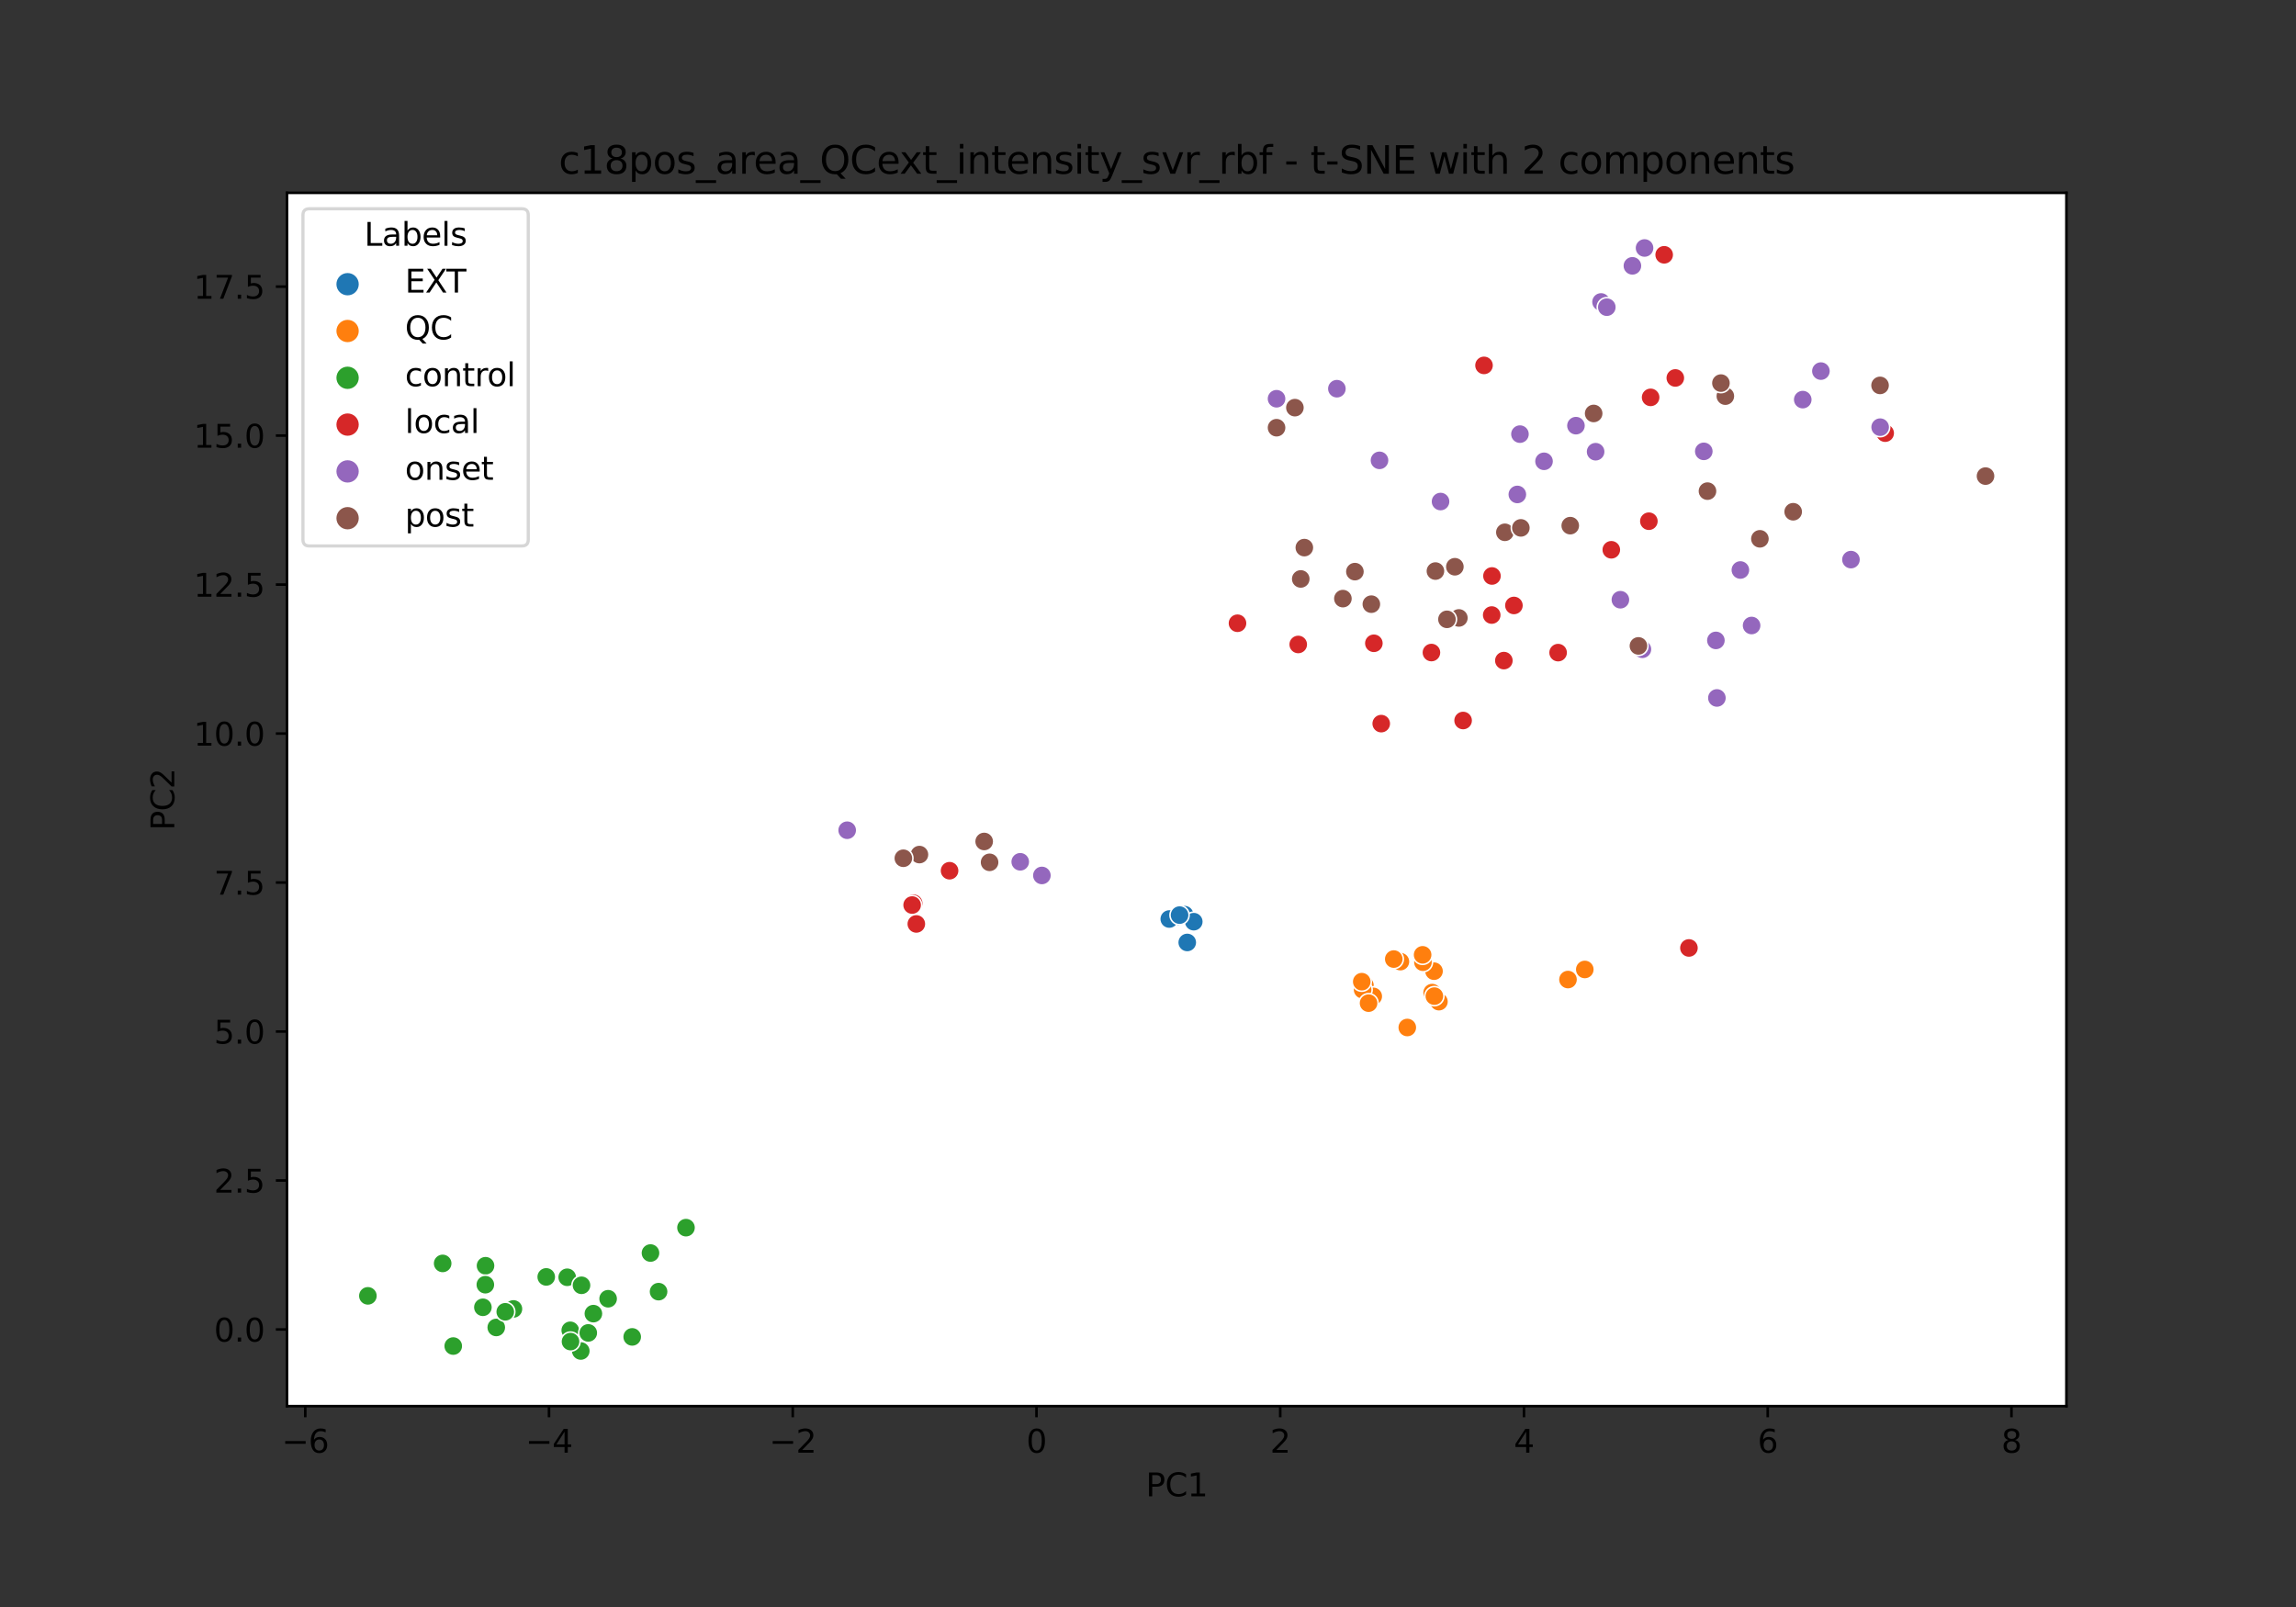 <?xml version="1.0" encoding="utf-8" standalone="no"?>
<!DOCTYPE svg PUBLIC "-//W3C//DTD SVG 1.1//EN"
  "http://www.w3.org/Graphics/SVG/1.1/DTD/svg11.dtd">
<svg xmlns:xlink="http://www.w3.org/1999/xlink" width="720pt" height="504pt" viewBox="0 0 720 504" xmlns="http://www.w3.org/2000/svg" version="1.1">
 <rect x="0" y="0" width="720" height="504" fill="#333333" stroke="none"/>
 <defs>
  <style type="text/css">*{stroke-linejoin: round; stroke-linecap: butt}</style>
 </defs>
 <g id="figure_1">
  <g id="patch_1">
   <path d="M 0 504 
L 720 504 
L 720 0 
L 0 0 
L 0 504 
z
" style="fill: none"/>
  </g>
  <g id="axes_1">
   <g id="patch_2">
    <path d="M 90 441 
L 648 441 
L 648 60.48 
L 90 60.48 
z
" style="fill: #ffffff"/>
   </g>
   <g id="PathCollection_1">
    <defs>
     <path id="C0_0_a1d1e03b7c" d="M 0 3 
C 0.796 3 1.559 2.684 2.121 2.121 
C 2.684 1.559 3 0.796 3 -0 
C 3 -0.796 2.684 -1.559 2.121 -2.121 
C 1.559 -2.684 0.796 -3 0 -3 
C -0.796 -3 -1.559 -2.684 -2.121 -2.121 
C -2.684 -1.559 -3 -0.796 -3 0 
C -3 0.796 -2.684 1.559 -2.121 2.121 
C -1.559 2.684 -0.796 3 0 3 
z
"/>
    </defs>
    <g clip-path="url(#p5347b8d4fe)">
     <use xlink:href="#C0_0_a1d1e03b7c" x="371.073" y="287.08" style="fill: #1f77b4; stroke: #ffffff; stroke-width: 0.48"/>
    </g>
    <g clip-path="url(#p5347b8d4fe)">
     <use xlink:href="#C0_0_a1d1e03b7c" x="367.593" y="288.017" style="fill: #1f77b4; stroke: #ffffff; stroke-width: 0.48"/>
    </g>
    <g clip-path="url(#p5347b8d4fe)">
     <use xlink:href="#C0_0_a1d1e03b7c" x="371.485" y="286.865" style="fill: #1f77b4; stroke: #ffffff; stroke-width: 0.48"/>
    </g>
    <g clip-path="url(#p5347b8d4fe)">
     <use xlink:href="#C0_0_a1d1e03b7c" x="368.949" y="287.479" style="fill: #1f77b4; stroke: #ffffff; stroke-width: 0.48"/>
    </g>
    <g clip-path="url(#p5347b8d4fe)">
     <use xlink:href="#C0_0_a1d1e03b7c" x="366.671" y="288.227" style="fill: #1f77b4; stroke: #ffffff; stroke-width: 0.48"/>
    </g>
    <g clip-path="url(#p5347b8d4fe)">
     <use xlink:href="#C0_0_a1d1e03b7c" x="374.352" y="289.064" style="fill: #1f77b4; stroke: #ffffff; stroke-width: 0.48"/>
    </g>
    <g clip-path="url(#p5347b8d4fe)">
     <use xlink:href="#C0_0_a1d1e03b7c" x="372.308" y="295.582" style="fill: #1f77b4; stroke: #ffffff; stroke-width: 0.48"/>
    </g>
    <g clip-path="url(#p5347b8d4fe)">
     <use xlink:href="#C0_0_a1d1e03b7c" x="369.895" y="287.003" style="fill: #1f77b4; stroke: #ffffff; stroke-width: 0.48"/>
    </g>
    <g clip-path="url(#p5347b8d4fe)">
     <use xlink:href="#C0_0_a1d1e03b7c" x="449.692" y="304.589" style="fill: #ff7f0e; stroke: #ffffff; stroke-width: 0.48"/>
    </g>
    <g clip-path="url(#p5347b8d4fe)">
     <use xlink:href="#C0_0_a1d1e03b7c" x="446.22" y="301.781" style="fill: #ff7f0e; stroke: #ffffff; stroke-width: 0.48"/>
    </g>
    <g clip-path="url(#p5347b8d4fe)">
     <use xlink:href="#C0_0_a1d1e03b7c" x="446.117" y="299.461" style="fill: #ff7f0e; stroke: #ffffff; stroke-width: 0.48"/>
    </g>
    <g clip-path="url(#p5347b8d4fe)">
     <use xlink:href="#C0_0_a1d1e03b7c" x="439.15" y="301.59" style="fill: #ff7f0e; stroke: #ffffff; stroke-width: 0.48"/>
    </g>
    <g clip-path="url(#p5347b8d4fe)">
     <use xlink:href="#C0_0_a1d1e03b7c" x="441.309" y="322.252" style="fill: #ff7f0e; stroke: #ffffff; stroke-width: 0.48"/>
    </g>
    <g clip-path="url(#p5347b8d4fe)">
     <use xlink:href="#C0_0_a1d1e03b7c" x="451.235" y="314.146" style="fill: #ff7f0e; stroke: #ffffff; stroke-width: 0.48"/>
    </g>
    <g clip-path="url(#p5347b8d4fe)">
     <use xlink:href="#C0_0_a1d1e03b7c" x="428.022" y="309.016" style="fill: #ff7f0e; stroke: #ffffff; stroke-width: 0.48"/>
    </g>
    <g clip-path="url(#p5347b8d4fe)">
     <use xlink:href="#C0_0_a1d1e03b7c" x="449.1" y="311.303" style="fill: #ff7f0e; stroke: #ffffff; stroke-width: 0.48"/>
    </g>
    <g clip-path="url(#p5347b8d4fe)">
     <use xlink:href="#C0_0_a1d1e03b7c" x="496.974" y="304.051" style="fill: #ff7f0e; stroke: #ffffff; stroke-width: 0.48"/>
    </g>
    <g clip-path="url(#p5347b8d4fe)">
     <use xlink:href="#C0_0_a1d1e03b7c" x="430.636" y="312.483" style="fill: #ff7f0e; stroke: #ffffff; stroke-width: 0.48"/>
    </g>
    <g clip-path="url(#p5347b8d4fe)">
     <use xlink:href="#C0_0_a1d1e03b7c" x="427.301" y="310.403" style="fill: #ff7f0e; stroke: #ffffff; stroke-width: 0.48"/>
    </g>
    <g clip-path="url(#p5347b8d4fe)">
     <use xlink:href="#C0_0_a1d1e03b7c" x="491.705" y="307.215" style="fill: #ff7f0e; stroke: #ffffff; stroke-width: 0.48"/>
    </g>
    <g clip-path="url(#p5347b8d4fe)">
     <use xlink:href="#C0_0_a1d1e03b7c" x="427.033" y="307.882" style="fill: #ff7f0e; stroke: #ffffff; stroke-width: 0.48"/>
    </g>
    <g clip-path="url(#p5347b8d4fe)">
     <use xlink:href="#C0_0_a1d1e03b7c" x="437.071" y="300.788" style="fill: #ff7f0e; stroke: #ffffff; stroke-width: 0.48"/>
    </g>
    <g clip-path="url(#p5347b8d4fe)">
     <use xlink:href="#C0_0_a1d1e03b7c" x="449.802" y="312.414" style="fill: #ff7f0e; stroke: #ffffff; stroke-width: 0.48"/>
    </g>
    <g clip-path="url(#p5347b8d4fe)">
     <use xlink:href="#C0_0_a1d1e03b7c" x="429.167" y="314.614" style="fill: #ff7f0e; stroke: #ffffff; stroke-width: 0.48"/>
    </g>
    <g clip-path="url(#p5347b8d4fe)">
     <use xlink:href="#C0_0_a1d1e03b7c" x="190.7" y="407.319" style="fill: #2ca02c; stroke: #ffffff; stroke-width: 0.48"/>
    </g>
    <g clip-path="url(#p5347b8d4fe)">
     <use xlink:href="#C0_0_a1d1e03b7c" x="186.08" y="411.993" style="fill: #2ca02c; stroke: #ffffff; stroke-width: 0.48"/>
    </g>
    <g clip-path="url(#p5347b8d4fe)">
     <use xlink:href="#C0_0_a1d1e03b7c" x="171.294" y="400.476" style="fill: #2ca02c; stroke: #ffffff; stroke-width: 0.48"/>
    </g>
    <g clip-path="url(#p5347b8d4fe)">
     <use xlink:href="#C0_0_a1d1e03b7c" x="178.827" y="417.222" style="fill: #2ca02c; stroke: #ffffff; stroke-width: 0.48"/>
    </g>
    <g clip-path="url(#p5347b8d4fe)">
     <use xlink:href="#C0_0_a1d1e03b7c" x="152.256" y="396.968" style="fill: #2ca02c; stroke: #ffffff; stroke-width: 0.48"/>
    </g>
    <g clip-path="url(#p5347b8d4fe)">
     <use xlink:href="#C0_0_a1d1e03b7c" x="142.13" y="422.16" style="fill: #2ca02c; stroke: #ffffff; stroke-width: 0.48"/>
    </g>
    <g clip-path="url(#p5347b8d4fe)">
     <use xlink:href="#C0_0_a1d1e03b7c" x="182.126" y="423.704" style="fill: #2ca02c; stroke: #ffffff; stroke-width: 0.48"/>
    </g>
    <g clip-path="url(#p5347b8d4fe)">
     <use xlink:href="#C0_0_a1d1e03b7c" x="151.429" y="410.004" style="fill: #2ca02c; stroke: #ffffff; stroke-width: 0.48"/>
    </g>
    <g clip-path="url(#p5347b8d4fe)">
     <use xlink:href="#C0_0_a1d1e03b7c" x="161.007" y="410.518" style="fill: #2ca02c; stroke: #ffffff; stroke-width: 0.48"/>
    </g>
    <g clip-path="url(#p5347b8d4fe)">
     <use xlink:href="#C0_0_a1d1e03b7c" x="177.87" y="400.59" style="fill: #2ca02c; stroke: #ffffff; stroke-width: 0.48"/>
    </g>
    <g clip-path="url(#p5347b8d4fe)">
     <use xlink:href="#C0_0_a1d1e03b7c" x="215.119" y="385.025" style="fill: #2ca02c; stroke: #ffffff; stroke-width: 0.48"/>
    </g>
    <g clip-path="url(#p5347b8d4fe)">
     <use xlink:href="#C0_0_a1d1e03b7c" x="203.984" y="392.983" style="fill: #2ca02c; stroke: #ffffff; stroke-width: 0.48"/>
    </g>
    <g clip-path="url(#p5347b8d4fe)">
     <use xlink:href="#C0_0_a1d1e03b7c" x="182.354" y="403.105" style="fill: #2ca02c; stroke: #ffffff; stroke-width: 0.48"/>
    </g>
    <g clip-path="url(#p5347b8d4fe)">
     <use xlink:href="#C0_0_a1d1e03b7c" x="155.622" y="416.329" style="fill: #2ca02c; stroke: #ffffff; stroke-width: 0.48"/>
    </g>
    <g clip-path="url(#p5347b8d4fe)">
     <use xlink:href="#C0_0_a1d1e03b7c" x="115.364" y="406.415" style="fill: #2ca02c; stroke: #ffffff; stroke-width: 0.48"/>
    </g>
    <g clip-path="url(#p5347b8d4fe)">
     <use xlink:href="#C0_0_a1d1e03b7c" x="152.198" y="402.917" style="fill: #2ca02c; stroke: #ffffff; stroke-width: 0.48"/>
    </g>
    <g clip-path="url(#p5347b8d4fe)">
     <use xlink:href="#C0_0_a1d1e03b7c" x="206.52" y="405.098" style="fill: #2ca02c; stroke: #ffffff; stroke-width: 0.48"/>
    </g>
    <g clip-path="url(#p5347b8d4fe)">
     <use xlink:href="#C0_0_a1d1e03b7c" x="198.251" y="419.287" style="fill: #2ca02c; stroke: #ffffff; stroke-width: 0.48"/>
    </g>
    <g clip-path="url(#p5347b8d4fe)">
     <use xlink:href="#C0_0_a1d1e03b7c" x="184.476" y="418.037" style="fill: #2ca02c; stroke: #ffffff; stroke-width: 0.48"/>
    </g>
    <g clip-path="url(#p5347b8d4fe)">
     <use xlink:href="#C0_0_a1d1e03b7c" x="178.907" y="420.758" style="fill: #2ca02c; stroke: #ffffff; stroke-width: 0.48"/>
    </g>
    <g clip-path="url(#p5347b8d4fe)">
     <use xlink:href="#C0_0_a1d1e03b7c" x="158.442" y="411.415" style="fill: #2ca02c; stroke: #ffffff; stroke-width: 0.48"/>
    </g>
    <g clip-path="url(#p5347b8d4fe)">
     <use xlink:href="#C0_0_a1d1e03b7c" x="138.816" y="396.243" style="fill: #2ca02c; stroke: #ffffff; stroke-width: 0.48"/>
    </g>
    <g clip-path="url(#p5347b8d4fe)">
     <use xlink:href="#C0_0_a1d1e03b7c" x="488.606" y="204.682" style="fill: #d62728; stroke: #ffffff; stroke-width: 0.48"/>
    </g>
    <g clip-path="url(#p5347b8d4fe)">
     <use xlink:href="#C0_0_a1d1e03b7c" x="433.139" y="226.948" style="fill: #d62728; stroke: #ffffff; stroke-width: 0.48"/>
    </g>
    <g clip-path="url(#p5347b8d4fe)">
     <use xlink:href="#C0_0_a1d1e03b7c" x="430.829" y="201.753" style="fill: #d62728; stroke: #ffffff; stroke-width: 0.48"/>
    </g>
    <g clip-path="url(#p5347b8d4fe)">
     <use xlink:href="#C0_0_a1d1e03b7c" x="407.111" y="202.122" style="fill: #d62728; stroke: #ffffff; stroke-width: 0.48"/>
    </g>
    <g clip-path="url(#p5347b8d4fe)">
     <use xlink:href="#C0_0_a1d1e03b7c" x="505.288" y="172.43" style="fill: #d62728; stroke: #ffffff; stroke-width: 0.48"/>
    </g>
    <g clip-path="url(#p5347b8d4fe)">
     <use xlink:href="#C0_0_a1d1e03b7c" x="591.171" y="135.849" style="fill: #d62728; stroke: #ffffff; stroke-width: 0.48"/>
    </g>
    <g clip-path="url(#p5347b8d4fe)">
     <use xlink:href="#C0_0_a1d1e03b7c" x="467.863" y="180.641" style="fill: #d62728; stroke: #ffffff; stroke-width: 0.48"/>
    </g>
    <g clip-path="url(#p5347b8d4fe)">
     <use xlink:href="#C0_0_a1d1e03b7c" x="388.065" y="195.467" style="fill: #d62728; stroke: #ffffff; stroke-width: 0.48"/>
    </g>
    <g clip-path="url(#p5347b8d4fe)">
     <use xlink:href="#C0_0_a1d1e03b7c" x="517.067" y="163.466" style="fill: #d62728; stroke: #ffffff; stroke-width: 0.48"/>
    </g>
    <g clip-path="url(#p5347b8d4fe)">
     <use xlink:href="#C0_0_a1d1e03b7c" x="448.882" y="204.657" style="fill: #d62728; stroke: #ffffff; stroke-width: 0.48"/>
    </g>
    <g clip-path="url(#p5347b8d4fe)">
     <use xlink:href="#C0_0_a1d1e03b7c" x="286.528" y="283.294" style="fill: #d62728; stroke: #ffffff; stroke-width: 0.48"/>
    </g>
    <g clip-path="url(#p5347b8d4fe)">
     <use xlink:href="#C0_0_a1d1e03b7c" x="286.035" y="283.846" style="fill: #d62728; stroke: #ffffff; stroke-width: 0.48"/>
    </g>
    <g clip-path="url(#p5347b8d4fe)">
     <use xlink:href="#C0_0_a1d1e03b7c" x="297.774" y="273.082" style="fill: #d62728; stroke: #ffffff; stroke-width: 0.48"/>
    </g>
    <g clip-path="url(#p5347b8d4fe)">
     <use xlink:href="#C0_0_a1d1e03b7c" x="529.63" y="297.304" style="fill: #d62728; stroke: #ffffff; stroke-width: 0.48"/>
    </g>
    <g clip-path="url(#p5347b8d4fe)">
     <use xlink:href="#C0_0_a1d1e03b7c" x="458.816" y="225.972" style="fill: #d62728; stroke: #ffffff; stroke-width: 0.48"/>
    </g>
    <g clip-path="url(#p5347b8d4fe)">
     <use xlink:href="#C0_0_a1d1e03b7c" x="287.349" y="289.771" style="fill: #d62728; stroke: #ffffff; stroke-width: 0.48"/>
    </g>
    <g clip-path="url(#p5347b8d4fe)">
     <use xlink:href="#C0_0_a1d1e03b7c" x="471.593" y="207.18" style="fill: #d62728; stroke: #ffffff; stroke-width: 0.48"/>
    </g>
    <g clip-path="url(#p5347b8d4fe)">
     <use xlink:href="#C0_0_a1d1e03b7c" x="521.867" y="79.912" style="fill: #d62728; stroke: #ffffff; stroke-width: 0.48"/>
    </g>
    <g clip-path="url(#p5347b8d4fe)">
     <use xlink:href="#C0_0_a1d1e03b7c" x="474.749" y="189.888" style="fill: #d62728; stroke: #ffffff; stroke-width: 0.48"/>
    </g>
    <g clip-path="url(#p5347b8d4fe)">
     <use xlink:href="#C0_0_a1d1e03b7c" x="525.359" y="118.536" style="fill: #d62728; stroke: #ffffff; stroke-width: 0.48"/>
    </g>
    <g clip-path="url(#p5347b8d4fe)">
     <use xlink:href="#C0_0_a1d1e03b7c" x="517.615" y="124.626" style="fill: #d62728; stroke: #ffffff; stroke-width: 0.48"/>
    </g>
    <g clip-path="url(#p5347b8d4fe)">
     <use xlink:href="#C0_0_a1d1e03b7c" x="465.37" y="114.599" style="fill: #d62728; stroke: #ffffff; stroke-width: 0.48"/>
    </g>
    <g clip-path="url(#p5347b8d4fe)">
     <use xlink:href="#C0_0_a1d1e03b7c" x="467.785" y="192.894" style="fill: #d62728; stroke: #ffffff; stroke-width: 0.48"/>
    </g>
    <g clip-path="url(#p5347b8d4fe)">
     <use xlink:href="#C0_0_a1d1e03b7c" x="538.084" y="200.849" style="fill: #9467bd; stroke: #ffffff; stroke-width: 0.48"/>
    </g>
    <g clip-path="url(#p5347b8d4fe)">
     <use xlink:href="#C0_0_a1d1e03b7c" x="419.231" y="121.907" style="fill: #9467bd; stroke: #ffffff; stroke-width: 0.48"/>
    </g>
    <g clip-path="url(#p5347b8d4fe)">
     <use xlink:href="#C0_0_a1d1e03b7c" x="494.2" y="133.5" style="fill: #9467bd; stroke: #ffffff; stroke-width: 0.48"/>
    </g>
    <g clip-path="url(#p5347b8d4fe)">
     <use xlink:href="#C0_0_a1d1e03b7c" x="508.137" y="188.092" style="fill: #9467bd; stroke: #ffffff; stroke-width: 0.48"/>
    </g>
    <g clip-path="url(#p5347b8d4fe)">
     <use xlink:href="#C0_0_a1d1e03b7c" x="500.366" y="141.67" style="fill: #9467bd; stroke: #ffffff; stroke-width: 0.48"/>
    </g>
    <g clip-path="url(#p5347b8d4fe)">
     <use xlink:href="#C0_0_a1d1e03b7c" x="319.936" y="270.284" style="fill: #9467bd; stroke: #ffffff; stroke-width: 0.48"/>
    </g>
    <g clip-path="url(#p5347b8d4fe)">
     <use xlink:href="#C0_0_a1d1e03b7c" x="589.595" y="133.971" style="fill: #9467bd; stroke: #ffffff; stroke-width: 0.48"/>
    </g>
    <g clip-path="url(#p5347b8d4fe)">
     <use xlink:href="#C0_0_a1d1e03b7c" x="475.821" y="155.072" style="fill: #9467bd; stroke: #ffffff; stroke-width: 0.48"/>
    </g>
    <g clip-path="url(#p5347b8d4fe)">
     <use xlink:href="#C0_0_a1d1e03b7c" x="502.069" y="94.703" style="fill: #9467bd; stroke: #ffffff; stroke-width: 0.48"/>
    </g>
    <g clip-path="url(#p5347b8d4fe)">
     <use xlink:href="#C0_0_a1d1e03b7c" x="515.713" y="77.776" style="fill: #9467bd; stroke: #ffffff; stroke-width: 0.48"/>
    </g>
    <g clip-path="url(#p5347b8d4fe)">
     <use xlink:href="#C0_0_a1d1e03b7c" x="549.281" y="196.176" style="fill: #9467bd; stroke: #ffffff; stroke-width: 0.48"/>
    </g>
    <g clip-path="url(#p5347b8d4fe)">
     <use xlink:href="#C0_0_a1d1e03b7c" x="515.041" y="203.624" style="fill: #9467bd; stroke: #ffffff; stroke-width: 0.48"/>
    </g>
    <g clip-path="url(#p5347b8d4fe)">
     <use xlink:href="#C0_0_a1d1e03b7c" x="476.64" y="136.154" style="fill: #9467bd; stroke: #ffffff; stroke-width: 0.48"/>
    </g>
    <g clip-path="url(#p5347b8d4fe)">
     <use xlink:href="#C0_0_a1d1e03b7c" x="432.596" y="144.381" style="fill: #9467bd; stroke: #ffffff; stroke-width: 0.48"/>
    </g>
    <g clip-path="url(#p5347b8d4fe)">
     <use xlink:href="#C0_0_a1d1e03b7c" x="326.724" y="274.566" style="fill: #9467bd; stroke: #ffffff; stroke-width: 0.48"/>
    </g>
    <g clip-path="url(#p5347b8d4fe)">
     <use xlink:href="#C0_0_a1d1e03b7c" x="580.439" y="175.507" style="fill: #9467bd; stroke: #ffffff; stroke-width: 0.48"/>
    </g>
    <g clip-path="url(#p5347b8d4fe)">
     <use xlink:href="#C0_0_a1d1e03b7c" x="545.763" y="178.77" style="fill: #9467bd; stroke: #ffffff; stroke-width: 0.48"/>
    </g>
    <g clip-path="url(#p5347b8d4fe)">
     <use xlink:href="#C0_0_a1d1e03b7c" x="571.015" y="116.386" style="fill: #9467bd; stroke: #ffffff; stroke-width: 0.48"/>
    </g>
    <g clip-path="url(#p5347b8d4fe)">
     <use xlink:href="#C0_0_a1d1e03b7c" x="511.903" y="83.374" style="fill: #9467bd; stroke: #ffffff; stroke-width: 0.48"/>
    </g>
    <g clip-path="url(#p5347b8d4fe)">
     <use xlink:href="#C0_0_a1d1e03b7c" x="565.323" y="125.331" style="fill: #9467bd; stroke: #ffffff; stroke-width: 0.48"/>
    </g>
    <g clip-path="url(#p5347b8d4fe)">
     <use xlink:href="#C0_0_a1d1e03b7c" x="503.877" y="96.339" style="fill: #9467bd; stroke: #ffffff; stroke-width: 0.48"/>
    </g>
    <g clip-path="url(#p5347b8d4fe)">
     <use xlink:href="#C0_0_a1d1e03b7c" x="451.739" y="157.296" style="fill: #9467bd; stroke: #ffffff; stroke-width: 0.48"/>
    </g>
    <g clip-path="url(#p5347b8d4fe)">
     <use xlink:href="#C0_0_a1d1e03b7c" x="265.665" y="260.384" style="fill: #9467bd; stroke: #ffffff; stroke-width: 0.48"/>
    </g>
    <g clip-path="url(#p5347b8d4fe)">
     <use xlink:href="#C0_0_a1d1e03b7c" x="400.309" y="125.058" style="fill: #9467bd; stroke: #ffffff; stroke-width: 0.48"/>
    </g>
    <g clip-path="url(#p5347b8d4fe)">
     <use xlink:href="#C0_0_a1d1e03b7c" x="538.398" y="218.897" style="fill: #9467bd; stroke: #ffffff; stroke-width: 0.48"/>
    </g>
    <g clip-path="url(#p5347b8d4fe)">
     <use xlink:href="#C0_0_a1d1e03b7c" x="534.291" y="141.559" style="fill: #9467bd; stroke: #ffffff; stroke-width: 0.48"/>
    </g>
    <g clip-path="url(#p5347b8d4fe)">
     <use xlink:href="#C0_0_a1d1e03b7c" x="484.189" y="144.679" style="fill: #9467bd; stroke: #ffffff; stroke-width: 0.48"/>
    </g>
    <g clip-path="url(#p5347b8d4fe)">
     <use xlink:href="#C0_0_a1d1e03b7c" x="308.628" y="263.909" style="fill: #8c564b; stroke: #ffffff; stroke-width: 0.48"/>
    </g>
    <g clip-path="url(#p5347b8d4fe)">
     <use xlink:href="#C0_0_a1d1e03b7c" x="406.065" y="127.85" style="fill: #8c564b; stroke: #ffffff; stroke-width: 0.48"/>
    </g>
    <g clip-path="url(#p5347b8d4fe)">
     <use xlink:href="#C0_0_a1d1e03b7c" x="407.901" y="181.572" style="fill: #8c564b; stroke: #ffffff; stroke-width: 0.48"/>
    </g>
    <g clip-path="url(#p5347b8d4fe)">
     <use xlink:href="#C0_0_a1d1e03b7c" x="622.636" y="149.316" style="fill: #8c564b; stroke: #ffffff; stroke-width: 0.48"/>
    </g>
    <g clip-path="url(#p5347b8d4fe)">
     <use xlink:href="#C0_0_a1d1e03b7c" x="492.413" y="164.857" style="fill: #8c564b; stroke: #ffffff; stroke-width: 0.48"/>
    </g>
    <g clip-path="url(#p5347b8d4fe)">
     <use xlink:href="#C0_0_a1d1e03b7c" x="541.05" y="124.238" style="fill: #8c564b; stroke: #ffffff; stroke-width: 0.48"/>
    </g>
    <g clip-path="url(#p5347b8d4fe)">
     <use xlink:href="#C0_0_a1d1e03b7c" x="288.323" y="268.02" style="fill: #8c564b; stroke: #ffffff; stroke-width: 0.48"/>
    </g>
    <g clip-path="url(#p5347b8d4fe)">
     <use xlink:href="#C0_0_a1d1e03b7c" x="499.753" y="129.671" style="fill: #8c564b; stroke: #ffffff; stroke-width: 0.48"/>
    </g>
    <g clip-path="url(#p5347b8d4fe)">
     <use xlink:href="#C0_0_a1d1e03b7c" x="471.911" y="166.946" style="fill: #8c564b; stroke: #ffffff; stroke-width: 0.48"/>
    </g>
    <g clip-path="url(#p5347b8d4fe)">
     <use xlink:href="#C0_0_a1d1e03b7c" x="457.485" y="193.801" style="fill: #8c564b; stroke: #ffffff; stroke-width: 0.48"/>
    </g>
    <g clip-path="url(#p5347b8d4fe)">
     <use xlink:href="#C0_0_a1d1e03b7c" x="513.794" y="202.573" style="fill: #8c564b; stroke: #ffffff; stroke-width: 0.48"/>
    </g>
    <g clip-path="url(#p5347b8d4fe)">
     <use xlink:href="#C0_0_a1d1e03b7c" x="400.312" y="134.141" style="fill: #8c564b; stroke: #ffffff; stroke-width: 0.48"/>
    </g>
    <g clip-path="url(#p5347b8d4fe)">
     <use xlink:href="#C0_0_a1d1e03b7c" x="424.881" y="179.279" style="fill: #8c564b; stroke: #ffffff; stroke-width: 0.48"/>
    </g>
    <g clip-path="url(#p5347b8d4fe)">
     <use xlink:href="#C0_0_a1d1e03b7c" x="535.446" y="154.031" style="fill: #8c564b; stroke: #ffffff; stroke-width: 0.48"/>
    </g>
    <g clip-path="url(#p5347b8d4fe)">
     <use xlink:href="#C0_0_a1d1e03b7c" x="476.921" y="165.558" style="fill: #8c564b; stroke: #ffffff; stroke-width: 0.48"/>
    </g>
    <g clip-path="url(#p5347b8d4fe)">
     <use xlink:href="#C0_0_a1d1e03b7c" x="589.565" y="120.872" style="fill: #8c564b; stroke: #ffffff; stroke-width: 0.48"/>
    </g>
    <g clip-path="url(#p5347b8d4fe)">
     <use xlink:href="#C0_0_a1d1e03b7c" x="562.321" y="160.498" style="fill: #8c564b; stroke: #ffffff; stroke-width: 0.48"/>
    </g>
    <g clip-path="url(#p5347b8d4fe)">
     <use xlink:href="#C0_0_a1d1e03b7c" x="551.885" y="168.987" style="fill: #8c564b; stroke: #ffffff; stroke-width: 0.48"/>
    </g>
    <g clip-path="url(#p5347b8d4fe)">
     <use xlink:href="#C0_0_a1d1e03b7c" x="421.118" y="187.744" style="fill: #8c564b; stroke: #ffffff; stroke-width: 0.48"/>
    </g>
    <g clip-path="url(#p5347b8d4fe)">
     <use xlink:href="#C0_0_a1d1e03b7c" x="450.135" y="179.103" style="fill: #8c564b; stroke: #ffffff; stroke-width: 0.48"/>
    </g>
    <g clip-path="url(#p5347b8d4fe)">
     <use xlink:href="#C0_0_a1d1e03b7c" x="310.323" y="270.451" style="fill: #8c564b; stroke: #ffffff; stroke-width: 0.48"/>
    </g>
    <g clip-path="url(#p5347b8d4fe)">
     <use xlink:href="#C0_0_a1d1e03b7c" x="409.025" y="171.745" style="fill: #8c564b; stroke: #ffffff; stroke-width: 0.48"/>
    </g>
    <g clip-path="url(#p5347b8d4fe)">
     <use xlink:href="#C0_0_a1d1e03b7c" x="456.23" y="177.748" style="fill: #8c564b; stroke: #ffffff; stroke-width: 0.48"/>
    </g>
    <g clip-path="url(#p5347b8d4fe)">
     <use xlink:href="#C0_0_a1d1e03b7c" x="539.666" y="120.149" style="fill: #8c564b; stroke: #ffffff; stroke-width: 0.48"/>
    </g>
    <g clip-path="url(#p5347b8d4fe)">
     <use xlink:href="#C0_0_a1d1e03b7c" x="283.283" y="269.173" style="fill: #8c564b; stroke: #ffffff; stroke-width: 0.48"/>
    </g>
    <g clip-path="url(#p5347b8d4fe)">
     <use xlink:href="#C0_0_a1d1e03b7c" x="430.04" y="189.483" style="fill: #8c564b; stroke: #ffffff; stroke-width: 0.48"/>
    </g>
    <g clip-path="url(#p5347b8d4fe)">
     <use xlink:href="#C0_0_a1d1e03b7c" x="453.748" y="194.239" style="fill: #8c564b; stroke: #ffffff; stroke-width: 0.48"/>
    </g>
   </g>
   <g id="PathCollection_2"/>
   <g id="PathCollection_3"/>
   <g id="PathCollection_4"/>
   <g id="PathCollection_5"/>
   <g id="PathCollection_6"/>
   <g id="PathCollection_7"/>
   <g id="matplotlib.axis_1">
    <g id="xtick_1">
     <g id="line2d_1">
      <defs>
       <path id="m3ab4f6482d" d="M 0 0 
L 0 3.5 
" style="stroke: #000000; stroke-width: 0.8"/>
      </defs>
      <g>
       <use xlink:href="#m3ab4f6482d" x="95.727" y="441" style="stroke: #000000; stroke-width: 0.8"/>
      </g>
     </g>
     <g id="text_1">
      <!-- −6 -->
      <g transform="translate(88.356 455.598)scale(0.1 -0.1)">
       <defs>
        <path id="DejaVuSans-2212" d="M 678 2272 
L 4684 2272 
L 4684 1741 
L 678 1741 
L 678 2272 
z
" transform="scale(0.016)"/>
        <path id="DejaVuSans-36" d="M 2113 2584 
Q 1688 2584 1439 2293 
Q 1191 2003 1191 1497 
Q 1191 994 1439 701 
Q 1688 409 2113 409 
Q 2538 409 2786 701 
Q 3034 994 3034 1497 
Q 3034 2003 2786 2293 
Q 2538 2584 2113 2584 
z
M 3366 4563 
L 3366 3988 
Q 3128 4100 2886 4159 
Q 2644 4219 2406 4219 
Q 1781 4219 1451 3797 
Q 1122 3375 1075 2522 
Q 1259 2794 1537 2939 
Q 1816 3084 2150 3084 
Q 2853 3084 3261 2657 
Q 3669 2231 3669 1497 
Q 3669 778 3244 343 
Q 2819 -91 2113 -91 
Q 1303 -91 875 529 
Q 447 1150 447 2328 
Q 447 3434 972 4092 
Q 1497 4750 2381 4750 
Q 2619 4750 2861 4703 
Q 3103 4656 3366 4563 
z
" transform="scale(0.016)"/>
       </defs>
       <use xlink:href="#DejaVuSans-2212"/>
       <use xlink:href="#DejaVuSans-36" x="83.789"/>
      </g>
     </g>
    </g>
    <g id="xtick_2">
     <g id="line2d_2">
      <g>
       <use xlink:href="#m3ab4f6482d" x="172.162" y="441" style="stroke: #000000; stroke-width: 0.8"/>
      </g>
     </g>
     <g id="text_2">
      <!-- −4 -->
      <g transform="translate(164.791 455.598)scale(0.1 -0.1)">
       <defs>
        <path id="DejaVuSans-34" d="M 2419 4116 
L 825 1625 
L 2419 1625 
L 2419 4116 
z
M 2253 4666 
L 3047 4666 
L 3047 1625 
L 3713 1625 
L 3713 1100 
L 3047 1100 
L 3047 0 
L 2419 0 
L 2419 1100 
L 313 1100 
L 313 1709 
L 2253 4666 
z
" transform="scale(0.016)"/>
       </defs>
       <use xlink:href="#DejaVuSans-2212"/>
       <use xlink:href="#DejaVuSans-34" x="83.789"/>
      </g>
     </g>
    </g>
    <g id="xtick_3">
     <g id="line2d_3">
      <g>
       <use xlink:href="#m3ab4f6482d" x="248.597" y="441" style="stroke: #000000; stroke-width: 0.8"/>
      </g>
     </g>
     <g id="text_3">
      <!-- −2 -->
      <g transform="translate(241.226 455.598)scale(0.1 -0.1)">
       <defs>
        <path id="DejaVuSans-32" d="M 1228 531 
L 3431 531 
L 3431 0 
L 469 0 
L 469 531 
Q 828 903 1448 1529 
Q 2069 2156 2228 2338 
Q 2531 2678 2651 2914 
Q 2772 3150 2772 3378 
Q 2772 3750 2511 3984 
Q 2250 4219 1831 4219 
Q 1534 4219 1204 4116 
Q 875 4013 500 3803 
L 500 4441 
Q 881 4594 1212 4672 
Q 1544 4750 1819 4750 
Q 2544 4750 2975 4387 
Q 3406 4025 3406 3419 
Q 3406 3131 3298 2873 
Q 3191 2616 2906 2266 
Q 2828 2175 2409 1742 
Q 1991 1309 1228 531 
z
" transform="scale(0.016)"/>
       </defs>
       <use xlink:href="#DejaVuSans-2212"/>
       <use xlink:href="#DejaVuSans-32" x="83.789"/>
      </g>
     </g>
    </g>
    <g id="xtick_4">
     <g id="line2d_4">
      <g>
       <use xlink:href="#m3ab4f6482d" x="325.032" y="441" style="stroke: #000000; stroke-width: 0.8"/>
      </g>
     </g>
     <g id="text_4">
      <!-- 0 -->
      <g transform="translate(321.851 455.598)scale(0.1 -0.1)">
       <defs>
        <path id="DejaVuSans-30" d="M 2034 4250 
Q 1547 4250 1301 3770 
Q 1056 3291 1056 2328 
Q 1056 1369 1301 889 
Q 1547 409 2034 409 
Q 2525 409 2770 889 
Q 3016 1369 3016 2328 
Q 3016 3291 2770 3770 
Q 2525 4250 2034 4250 
z
M 2034 4750 
Q 2819 4750 3233 4129 
Q 3647 3509 3647 2328 
Q 3647 1150 3233 529 
Q 2819 -91 2034 -91 
Q 1250 -91 836 529 
Q 422 1150 422 2328 
Q 422 3509 836 4129 
Q 1250 4750 2034 4750 
z
" transform="scale(0.016)"/>
       </defs>
       <use xlink:href="#DejaVuSans-30"/>
      </g>
     </g>
    </g>
    <g id="xtick_5">
     <g id="line2d_5">
      <g>
       <use xlink:href="#m3ab4f6482d" x="401.467" y="441" style="stroke: #000000; stroke-width: 0.8"/>
      </g>
     </g>
     <g id="text_5">
      <!-- 2 -->
      <g transform="translate(398.286 455.598)scale(0.1 -0.1)">
       <use xlink:href="#DejaVuSans-32"/>
      </g>
     </g>
    </g>
    <g id="xtick_6">
     <g id="line2d_6">
      <g>
       <use xlink:href="#m3ab4f6482d" x="477.903" y="441" style="stroke: #000000; stroke-width: 0.8"/>
      </g>
     </g>
     <g id="text_6">
      <!-- 4 -->
      <g transform="translate(474.721 455.598)scale(0.1 -0.1)">
       <use xlink:href="#DejaVuSans-34"/>
      </g>
     </g>
    </g>
    <g id="xtick_7">
     <g id="line2d_7">
      <g>
       <use xlink:href="#m3ab4f6482d" x="554.338" y="441" style="stroke: #000000; stroke-width: 0.8"/>
      </g>
     </g>
     <g id="text_7">
      <!-- 6 -->
      <g transform="translate(551.156 455.598)scale(0.1 -0.1)">
       <use xlink:href="#DejaVuSans-36"/>
      </g>
     </g>
    </g>
    <g id="xtick_8">
     <g id="line2d_8">
      <g>
       <use xlink:href="#m3ab4f6482d" x="630.773" y="441" style="stroke: #000000; stroke-width: 0.8"/>
      </g>
     </g>
     <g id="text_8">
      <!-- 8 -->
      <g transform="translate(627.592 455.598)scale(0.1 -0.1)">
       <defs>
        <path id="DejaVuSans-38" d="M 2034 2216 
Q 1584 2216 1326 1975 
Q 1069 1734 1069 1313 
Q 1069 891 1326 650 
Q 1584 409 2034 409 
Q 2484 409 2743 651 
Q 3003 894 3003 1313 
Q 3003 1734 2745 1975 
Q 2488 2216 2034 2216 
z
M 1403 2484 
Q 997 2584 770 2862 
Q 544 3141 544 3541 
Q 544 4100 942 4425 
Q 1341 4750 2034 4750 
Q 2731 4750 3128 4425 
Q 3525 4100 3525 3541 
Q 3525 3141 3298 2862 
Q 3072 2584 2669 2484 
Q 3125 2378 3379 2068 
Q 3634 1759 3634 1313 
Q 3634 634 3220 271 
Q 2806 -91 2034 -91 
Q 1263 -91 848 271 
Q 434 634 434 1313 
Q 434 1759 690 2068 
Q 947 2378 1403 2484 
z
M 1172 3481 
Q 1172 3119 1398 2916 
Q 1625 2713 2034 2713 
Q 2441 2713 2670 2916 
Q 2900 3119 2900 3481 
Q 2900 3844 2670 4047 
Q 2441 4250 2034 4250 
Q 1625 4250 1398 4047 
Q 1172 3844 1172 3481 
z
" transform="scale(0.016)"/>
       </defs>
       <use xlink:href="#DejaVuSans-38"/>
      </g>
     </g>
    </g>
    <g id="text_9">
     <!-- PC1 -->
     <g transform="translate(359.312 469.277)scale(0.1 -0.1)">
      <defs>
       <path id="DejaVuSans-50" d="M 1259 4147 
L 1259 2394 
L 2053 2394 
Q 2494 2394 2734 2622 
Q 2975 2850 2975 3272 
Q 2975 3691 2734 3919 
Q 2494 4147 2053 4147 
L 1259 4147 
z
M 628 4666 
L 2053 4666 
Q 2838 4666 3239 4311 
Q 3641 3956 3641 3272 
Q 3641 2581 3239 2228 
Q 2838 1875 2053 1875 
L 1259 1875 
L 1259 0 
L 628 0 
L 628 4666 
z
" transform="scale(0.016)"/>
       <path id="DejaVuSans-43" d="M 4122 4306 
L 4122 3641 
Q 3803 3938 3442 4084 
Q 3081 4231 2675 4231 
Q 1875 4231 1450 3742 
Q 1025 3253 1025 2328 
Q 1025 1406 1450 917 
Q 1875 428 2675 428 
Q 3081 428 3442 575 
Q 3803 722 4122 1019 
L 4122 359 
Q 3791 134 3420 21 
Q 3050 -91 2638 -91 
Q 1578 -91 968 557 
Q 359 1206 359 2328 
Q 359 3453 968 4101 
Q 1578 4750 2638 4750 
Q 3056 4750 3426 4639 
Q 3797 4528 4122 4306 
z
" transform="scale(0.016)"/>
       <path id="DejaVuSans-31" d="M 794 531 
L 1825 531 
L 1825 4091 
L 703 3866 
L 703 4441 
L 1819 4666 
L 2450 4666 
L 2450 531 
L 3481 531 
L 3481 0 
L 794 0 
L 794 531 
z
" transform="scale(0.016)"/>
      </defs>
      <use xlink:href="#DejaVuSans-50"/>
      <use xlink:href="#DejaVuSans-43" x="60.303"/>
      <use xlink:href="#DejaVuSans-31" x="130.127"/>
     </g>
    </g>
   </g>
   <g id="matplotlib.axis_2">
    <g id="ytick_1">
     <g id="line2d_9">
      <defs>
       <path id="m50b64170ba" d="M 0 0 
L -3.5 0 
" style="stroke: #000000; stroke-width: 0.8"/>
      </defs>
      <g>
       <use xlink:href="#m50b64170ba" x="90" y="416.957" style="stroke: #000000; stroke-width: 0.8"/>
      </g>
     </g>
     <g id="text_10">
      <!-- 0.0 -->
      <g transform="translate(67.097 420.757)scale(0.1 -0.1)">
       <defs>
        <path id="DejaVuSans-2e" d="M 684 794 
L 1344 794 
L 1344 0 
L 684 0 
L 684 794 
z
" transform="scale(0.016)"/>
       </defs>
       <use xlink:href="#DejaVuSans-30"/>
       <use xlink:href="#DejaVuSans-2e" x="63.623"/>
       <use xlink:href="#DejaVuSans-30" x="95.41"/>
      </g>
     </g>
    </g>
    <g id="ytick_2">
     <g id="line2d_10">
      <g>
       <use xlink:href="#m50b64170ba" x="90" y="370.233" style="stroke: #000000; stroke-width: 0.8"/>
      </g>
     </g>
     <g id="text_11">
      <!-- 2.5 -->
      <g transform="translate(67.097 374.032)scale(0.1 -0.1)">
       <defs>
        <path id="DejaVuSans-35" d="M 691 4666 
L 3169 4666 
L 3169 4134 
L 1269 4134 
L 1269 2991 
Q 1406 3038 1543 3061 
Q 1681 3084 1819 3084 
Q 2600 3084 3056 2656 
Q 3513 2228 3513 1497 
Q 3513 744 3044 326 
Q 2575 -91 1722 -91 
Q 1428 -91 1123 -41 
Q 819 9 494 109 
L 494 744 
Q 775 591 1075 516 
Q 1375 441 1709 441 
Q 2250 441 2565 725 
Q 2881 1009 2881 1497 
Q 2881 1984 2565 2268 
Q 2250 2553 1709 2553 
Q 1456 2553 1204 2497 
Q 953 2441 691 2322 
L 691 4666 
z
" transform="scale(0.016)"/>
       </defs>
       <use xlink:href="#DejaVuSans-32"/>
       <use xlink:href="#DejaVuSans-2e" x="63.623"/>
       <use xlink:href="#DejaVuSans-35" x="95.41"/>
      </g>
     </g>
    </g>
    <g id="ytick_3">
     <g id="line2d_11">
      <g>
       <use xlink:href="#m50b64170ba" x="90" y="323.509" style="stroke: #000000; stroke-width: 0.8"/>
      </g>
     </g>
     <g id="text_12">
      <!-- 5.0 -->
      <g transform="translate(67.097 327.308)scale(0.1 -0.1)">
       <use xlink:href="#DejaVuSans-35"/>
       <use xlink:href="#DejaVuSans-2e" x="63.623"/>
       <use xlink:href="#DejaVuSans-30" x="95.41"/>
      </g>
     </g>
    </g>
    <g id="ytick_4">
     <g id="line2d_12">
      <g>
       <use xlink:href="#m50b64170ba" x="90" y="276.785" style="stroke: #000000; stroke-width: 0.8"/>
      </g>
     </g>
     <g id="text_13">
      <!-- 7.5 -->
      <g transform="translate(67.097 280.584)scale(0.1 -0.1)">
       <defs>
        <path id="DejaVuSans-37" d="M 525 4666 
L 3525 4666 
L 3525 4397 
L 1831 0 
L 1172 0 
L 2766 4134 
L 525 4134 
L 525 4666 
z
" transform="scale(0.016)"/>
       </defs>
       <use xlink:href="#DejaVuSans-37"/>
       <use xlink:href="#DejaVuSans-2e" x="63.623"/>
       <use xlink:href="#DejaVuSans-35" x="95.41"/>
      </g>
     </g>
    </g>
    <g id="ytick_5">
     <g id="line2d_13">
      <g>
       <use xlink:href="#m50b64170ba" x="90" y="230.061" style="stroke: #000000; stroke-width: 0.8"/>
      </g>
     </g>
     <g id="text_14">
      <!-- 10.0 -->
      <g transform="translate(60.734 233.86)scale(0.1 -0.1)">
       <use xlink:href="#DejaVuSans-31"/>
       <use xlink:href="#DejaVuSans-30" x="63.623"/>
       <use xlink:href="#DejaVuSans-2e" x="127.246"/>
       <use xlink:href="#DejaVuSans-30" x="159.033"/>
      </g>
     </g>
    </g>
    <g id="ytick_6">
     <g id="line2d_14">
      <g>
       <use xlink:href="#m50b64170ba" x="90" y="183.337" style="stroke: #000000; stroke-width: 0.8"/>
      </g>
     </g>
     <g id="text_15">
      <!-- 12.5 -->
      <g transform="translate(60.734 187.136)scale(0.1 -0.1)">
       <use xlink:href="#DejaVuSans-31"/>
       <use xlink:href="#DejaVuSans-32" x="63.623"/>
       <use xlink:href="#DejaVuSans-2e" x="127.246"/>
       <use xlink:href="#DejaVuSans-35" x="159.033"/>
      </g>
     </g>
    </g>
    <g id="ytick_7">
     <g id="line2d_15">
      <g>
       <use xlink:href="#m50b64170ba" x="90" y="136.613" style="stroke: #000000; stroke-width: 0.8"/>
      </g>
     </g>
     <g id="text_16">
      <!-- 15.0 -->
      <g transform="translate(60.734 140.412)scale(0.1 -0.1)">
       <use xlink:href="#DejaVuSans-31"/>
       <use xlink:href="#DejaVuSans-35" x="63.623"/>
       <use xlink:href="#DejaVuSans-2e" x="127.246"/>
       <use xlink:href="#DejaVuSans-30" x="159.033"/>
      </g>
     </g>
    </g>
    <g id="ytick_8">
     <g id="line2d_16">
      <g>
       <use xlink:href="#m50b64170ba" x="90" y="89.888" style="stroke: #000000; stroke-width: 0.8"/>
      </g>
     </g>
     <g id="text_17">
      <!-- 17.5 -->
      <g transform="translate(60.734 93.688)scale(0.1 -0.1)">
       <use xlink:href="#DejaVuSans-31"/>
       <use xlink:href="#DejaVuSans-37" x="63.623"/>
       <use xlink:href="#DejaVuSans-2e" x="127.246"/>
       <use xlink:href="#DejaVuSans-35" x="159.033"/>
      </g>
     </g>
    </g>
    <g id="text_18">
     <!-- PC2 -->
     <g transform="translate(54.655 260.428)rotate(-90)scale(0.1 -0.1)">
      <use xlink:href="#DejaVuSans-50"/>
      <use xlink:href="#DejaVuSans-43" x="60.303"/>
      <use xlink:href="#DejaVuSans-32" x="130.127"/>
     </g>
    </g>
   </g>
   <g id="patch_3">
    <path d="M 90 441 
L 90 60.48 
" style="fill: none; stroke: #000000; stroke-width: 0.8; stroke-linejoin: miter; stroke-linecap: square"/>
   </g>
   <g id="patch_4">
    <path d="M 648 441 
L 648 60.48 
" style="fill: none; stroke: #000000; stroke-width: 0.8; stroke-linejoin: miter; stroke-linecap: square"/>
   </g>
   <g id="patch_5">
    <path d="M 90 441 
L 648 441 
" style="fill: none; stroke: #000000; stroke-width: 0.8; stroke-linejoin: miter; stroke-linecap: square"/>
   </g>
   <g id="patch_6">
    <path d="M 90 60.48 
L 648 60.48 
" style="fill: none; stroke: #000000; stroke-width: 0.8; stroke-linejoin: miter; stroke-linecap: square"/>
   </g>
   <g id="text_19">
    <!-- c18pos_area_QCext_intensity_svr_rbf - t-SNE with 2 components -->
    <g transform="translate(175.216 54.48)scale(0.12 -0.12)">
     <defs>
      <path id="DejaVuSans-63" d="M 3122 3366 
L 3122 2828 
Q 2878 2963 2633 3030 
Q 2388 3097 2138 3097 
Q 1578 3097 1268 2742 
Q 959 2388 959 1747 
Q 959 1106 1268 751 
Q 1578 397 2138 397 
Q 2388 397 2633 464 
Q 2878 531 3122 666 
L 3122 134 
Q 2881 22 2623 -34 
Q 2366 -91 2075 -91 
Q 1284 -91 818 406 
Q 353 903 353 1747 
Q 353 2603 823 3093 
Q 1294 3584 2113 3584 
Q 2378 3584 2631 3529 
Q 2884 3475 3122 3366 
z
" transform="scale(0.016)"/>
      <path id="DejaVuSans-70" d="M 1159 525 
L 1159 -1331 
L 581 -1331 
L 581 3500 
L 1159 3500 
L 1159 2969 
Q 1341 3281 1617 3432 
Q 1894 3584 2278 3584 
Q 2916 3584 3314 3078 
Q 3713 2572 3713 1747 
Q 3713 922 3314 415 
Q 2916 -91 2278 -91 
Q 1894 -91 1617 61 
Q 1341 213 1159 525 
z
M 3116 1747 
Q 3116 2381 2855 2742 
Q 2594 3103 2138 3103 
Q 1681 3103 1420 2742 
Q 1159 2381 1159 1747 
Q 1159 1113 1420 752 
Q 1681 391 2138 391 
Q 2594 391 2855 752 
Q 3116 1113 3116 1747 
z
" transform="scale(0.016)"/>
      <path id="DejaVuSans-6f" d="M 1959 3097 
Q 1497 3097 1228 2736 
Q 959 2375 959 1747 
Q 959 1119 1226 758 
Q 1494 397 1959 397 
Q 2419 397 2687 759 
Q 2956 1122 2956 1747 
Q 2956 2369 2687 2733 
Q 2419 3097 1959 3097 
z
M 1959 3584 
Q 2709 3584 3137 3096 
Q 3566 2609 3566 1747 
Q 3566 888 3137 398 
Q 2709 -91 1959 -91 
Q 1206 -91 779 398 
Q 353 888 353 1747 
Q 353 2609 779 3096 
Q 1206 3584 1959 3584 
z
" transform="scale(0.016)"/>
      <path id="DejaVuSans-73" d="M 2834 3397 
L 2834 2853 
Q 2591 2978 2328 3040 
Q 2066 3103 1784 3103 
Q 1356 3103 1142 2972 
Q 928 2841 928 2578 
Q 928 2378 1081 2264 
Q 1234 2150 1697 2047 
L 1894 2003 
Q 2506 1872 2764 1633 
Q 3022 1394 3022 966 
Q 3022 478 2636 193 
Q 2250 -91 1575 -91 
Q 1294 -91 989 -36 
Q 684 19 347 128 
L 347 722 
Q 666 556 975 473 
Q 1284 391 1588 391 
Q 1994 391 2212 530 
Q 2431 669 2431 922 
Q 2431 1156 2273 1281 
Q 2116 1406 1581 1522 
L 1381 1569 
Q 847 1681 609 1914 
Q 372 2147 372 2553 
Q 372 3047 722 3315 
Q 1072 3584 1716 3584 
Q 2034 3584 2315 3537 
Q 2597 3491 2834 3397 
z
" transform="scale(0.016)"/>
      <path id="DejaVuSans-5f" d="M 3263 -1063 
L 3263 -1509 
L -63 -1509 
L -63 -1063 
L 3263 -1063 
z
" transform="scale(0.016)"/>
      <path id="DejaVuSans-61" d="M 2194 1759 
Q 1497 1759 1228 1600 
Q 959 1441 959 1056 
Q 959 750 1161 570 
Q 1363 391 1709 391 
Q 2188 391 2477 730 
Q 2766 1069 2766 1631 
L 2766 1759 
L 2194 1759 
z
M 3341 1997 
L 3341 0 
L 2766 0 
L 2766 531 
Q 2569 213 2275 61 
Q 1981 -91 1556 -91 
Q 1019 -91 701 211 
Q 384 513 384 1019 
Q 384 1609 779 1909 
Q 1175 2209 1959 2209 
L 2766 2209 
L 2766 2266 
Q 2766 2663 2505 2880 
Q 2244 3097 1772 3097 
Q 1472 3097 1187 3025 
Q 903 2953 641 2809 
L 641 3341 
Q 956 3463 1253 3523 
Q 1550 3584 1831 3584 
Q 2591 3584 2966 3190 
Q 3341 2797 3341 1997 
z
" transform="scale(0.016)"/>
      <path id="DejaVuSans-72" d="M 2631 2963 
Q 2534 3019 2420 3045 
Q 2306 3072 2169 3072 
Q 1681 3072 1420 2755 
Q 1159 2438 1159 1844 
L 1159 0 
L 581 0 
L 581 3500 
L 1159 3500 
L 1159 2956 
Q 1341 3275 1631 3429 
Q 1922 3584 2338 3584 
Q 2397 3584 2469 3576 
Q 2541 3569 2628 3553 
L 2631 2963 
z
" transform="scale(0.016)"/>
      <path id="DejaVuSans-65" d="M 3597 1894 
L 3597 1613 
L 953 1613 
Q 991 1019 1311 708 
Q 1631 397 2203 397 
Q 2534 397 2845 478 
Q 3156 559 3463 722 
L 3463 178 
Q 3153 47 2828 -22 
Q 2503 -91 2169 -91 
Q 1331 -91 842 396 
Q 353 884 353 1716 
Q 353 2575 817 3079 
Q 1281 3584 2069 3584 
Q 2775 3584 3186 3129 
Q 3597 2675 3597 1894 
z
M 3022 2063 
Q 3016 2534 2758 2815 
Q 2500 3097 2075 3097 
Q 1594 3097 1305 2825 
Q 1016 2553 972 2059 
L 3022 2063 
z
" transform="scale(0.016)"/>
      <path id="DejaVuSans-51" d="M 2522 4238 
Q 1834 4238 1429 3725 
Q 1025 3213 1025 2328 
Q 1025 1447 1429 934 
Q 1834 422 2522 422 
Q 3209 422 3611 934 
Q 4013 1447 4013 2328 
Q 4013 3213 3611 3725 
Q 3209 4238 2522 4238 
z
M 3406 84 
L 4238 -825 
L 3475 -825 
L 2784 -78 
Q 2681 -84 2626 -87 
Q 2572 -91 2522 -91 
Q 1538 -91 948 567 
Q 359 1225 359 2328 
Q 359 3434 948 4092 
Q 1538 4750 2522 4750 
Q 3503 4750 4090 4092 
Q 4678 3434 4678 2328 
Q 4678 1516 4351 937 
Q 4025 359 3406 84 
z
" transform="scale(0.016)"/>
      <path id="DejaVuSans-78" d="M 3513 3500 
L 2247 1797 
L 3578 0 
L 2900 0 
L 1881 1375 
L 863 0 
L 184 0 
L 1544 1831 
L 300 3500 
L 978 3500 
L 1906 2253 
L 2834 3500 
L 3513 3500 
z
" transform="scale(0.016)"/>
      <path id="DejaVuSans-74" d="M 1172 4494 
L 1172 3500 
L 2356 3500 
L 2356 3053 
L 1172 3053 
L 1172 1153 
Q 1172 725 1289 603 
Q 1406 481 1766 481 
L 2356 481 
L 2356 0 
L 1766 0 
Q 1100 0 847 248 
Q 594 497 594 1153 
L 594 3053 
L 172 3053 
L 172 3500 
L 594 3500 
L 594 4494 
L 1172 4494 
z
" transform="scale(0.016)"/>
      <path id="DejaVuSans-69" d="M 603 3500 
L 1178 3500 
L 1178 0 
L 603 0 
L 603 3500 
z
M 603 4863 
L 1178 4863 
L 1178 4134 
L 603 4134 
L 603 4863 
z
" transform="scale(0.016)"/>
      <path id="DejaVuSans-6e" d="M 3513 2113 
L 3513 0 
L 2938 0 
L 2938 2094 
Q 2938 2591 2744 2837 
Q 2550 3084 2163 3084 
Q 1697 3084 1428 2787 
Q 1159 2491 1159 1978 
L 1159 0 
L 581 0 
L 581 3500 
L 1159 3500 
L 1159 2956 
Q 1366 3272 1645 3428 
Q 1925 3584 2291 3584 
Q 2894 3584 3203 3211 
Q 3513 2838 3513 2113 
z
" transform="scale(0.016)"/>
      <path id="DejaVuSans-79" d="M 2059 -325 
Q 1816 -950 1584 -1140 
Q 1353 -1331 966 -1331 
L 506 -1331 
L 506 -850 
L 844 -850 
Q 1081 -850 1212 -737 
Q 1344 -625 1503 -206 
L 1606 56 
L 191 3500 
L 800 3500 
L 1894 763 
L 2988 3500 
L 3597 3500 
L 2059 -325 
z
" transform="scale(0.016)"/>
      <path id="DejaVuSans-76" d="M 191 3500 
L 800 3500 
L 1894 563 
L 2988 3500 
L 3597 3500 
L 2284 0 
L 1503 0 
L 191 3500 
z
" transform="scale(0.016)"/>
      <path id="DejaVuSans-62" d="M 3116 1747 
Q 3116 2381 2855 2742 
Q 2594 3103 2138 3103 
Q 1681 3103 1420 2742 
Q 1159 2381 1159 1747 
Q 1159 1113 1420 752 
Q 1681 391 2138 391 
Q 2594 391 2855 752 
Q 3116 1113 3116 1747 
z
M 1159 2969 
Q 1341 3281 1617 3432 
Q 1894 3584 2278 3584 
Q 2916 3584 3314 3078 
Q 3713 2572 3713 1747 
Q 3713 922 3314 415 
Q 2916 -91 2278 -91 
Q 1894 -91 1617 61 
Q 1341 213 1159 525 
L 1159 0 
L 581 0 
L 581 4863 
L 1159 4863 
L 1159 2969 
z
" transform="scale(0.016)"/>
      <path id="DejaVuSans-66" d="M 2375 4863 
L 2375 4384 
L 1825 4384 
Q 1516 4384 1395 4259 
Q 1275 4134 1275 3809 
L 1275 3500 
L 2222 3500 
L 2222 3053 
L 1275 3053 
L 1275 0 
L 697 0 
L 697 3053 
L 147 3053 
L 147 3500 
L 697 3500 
L 697 3744 
Q 697 4328 969 4595 
Q 1241 4863 1831 4863 
L 2375 4863 
z
" transform="scale(0.016)"/>
      <path id="DejaVuSans-20" transform="scale(0.016)"/>
      <path id="DejaVuSans-2d" d="M 313 2009 
L 1997 2009 
L 1997 1497 
L 313 1497 
L 313 2009 
z
" transform="scale(0.016)"/>
      <path id="DejaVuSans-53" d="M 3425 4513 
L 3425 3897 
Q 3066 4069 2747 4153 
Q 2428 4238 2131 4238 
Q 1616 4238 1336 4038 
Q 1056 3838 1056 3469 
Q 1056 3159 1242 3001 
Q 1428 2844 1947 2747 
L 2328 2669 
Q 3034 2534 3370 2195 
Q 3706 1856 3706 1288 
Q 3706 609 3251 259 
Q 2797 -91 1919 -91 
Q 1588 -91 1214 -16 
Q 841 59 441 206 
L 441 856 
Q 825 641 1194 531 
Q 1563 422 1919 422 
Q 2459 422 2753 634 
Q 3047 847 3047 1241 
Q 3047 1584 2836 1778 
Q 2625 1972 2144 2069 
L 1759 2144 
Q 1053 2284 737 2584 
Q 422 2884 422 3419 
Q 422 4038 858 4394 
Q 1294 4750 2059 4750 
Q 2388 4750 2728 4690 
Q 3069 4631 3425 4513 
z
" transform="scale(0.016)"/>
      <path id="DejaVuSans-4e" d="M 628 4666 
L 1478 4666 
L 3547 763 
L 3547 4666 
L 4159 4666 
L 4159 0 
L 3309 0 
L 1241 3903 
L 1241 0 
L 628 0 
L 628 4666 
z
" transform="scale(0.016)"/>
      <path id="DejaVuSans-45" d="M 628 4666 
L 3578 4666 
L 3578 4134 
L 1259 4134 
L 1259 2753 
L 3481 2753 
L 3481 2222 
L 1259 2222 
L 1259 531 
L 3634 531 
L 3634 0 
L 628 0 
L 628 4666 
z
" transform="scale(0.016)"/>
      <path id="DejaVuSans-77" d="M 269 3500 
L 844 3500 
L 1563 769 
L 2278 3500 
L 2956 3500 
L 3675 769 
L 4391 3500 
L 4966 3500 
L 4050 0 
L 3372 0 
L 2619 2869 
L 1863 0 
L 1184 0 
L 269 3500 
z
" transform="scale(0.016)"/>
      <path id="DejaVuSans-68" d="M 3513 2113 
L 3513 0 
L 2938 0 
L 2938 2094 
Q 2938 2591 2744 2837 
Q 2550 3084 2163 3084 
Q 1697 3084 1428 2787 
Q 1159 2491 1159 1978 
L 1159 0 
L 581 0 
L 581 4863 
L 1159 4863 
L 1159 2956 
Q 1366 3272 1645 3428 
Q 1925 3584 2291 3584 
Q 2894 3584 3203 3211 
Q 3513 2838 3513 2113 
z
" transform="scale(0.016)"/>
      <path id="DejaVuSans-6d" d="M 3328 2828 
Q 3544 3216 3844 3400 
Q 4144 3584 4550 3584 
Q 5097 3584 5394 3201 
Q 5691 2819 5691 2113 
L 5691 0 
L 5113 0 
L 5113 2094 
Q 5113 2597 4934 2840 
Q 4756 3084 4391 3084 
Q 3944 3084 3684 2787 
Q 3425 2491 3425 1978 
L 3425 0 
L 2847 0 
L 2847 2094 
Q 2847 2600 2669 2842 
Q 2491 3084 2119 3084 
Q 1678 3084 1418 2786 
Q 1159 2488 1159 1978 
L 1159 0 
L 581 0 
L 581 3500 
L 1159 3500 
L 1159 2956 
Q 1356 3278 1631 3431 
Q 1906 3584 2284 3584 
Q 2666 3584 2933 3390 
Q 3200 3197 3328 2828 
z
" transform="scale(0.016)"/>
     </defs>
     <use xlink:href="#DejaVuSans-63"/>
     <use xlink:href="#DejaVuSans-31" x="54.98"/>
     <use xlink:href="#DejaVuSans-38" x="118.604"/>
     <use xlink:href="#DejaVuSans-70" x="182.227"/>
     <use xlink:href="#DejaVuSans-6f" x="245.703"/>
     <use xlink:href="#DejaVuSans-73" x="306.885"/>
     <use xlink:href="#DejaVuSans-5f" x="358.984"/>
     <use xlink:href="#DejaVuSans-61" x="408.984"/>
     <use xlink:href="#DejaVuSans-72" x="470.264"/>
     <use xlink:href="#DejaVuSans-65" x="509.127"/>
     <use xlink:href="#DejaVuSans-61" x="570.65"/>
     <use xlink:href="#DejaVuSans-5f" x="631.93"/>
     <use xlink:href="#DejaVuSans-51" x="681.93"/>
     <use xlink:href="#DejaVuSans-43" x="760.641"/>
     <use xlink:href="#DejaVuSans-65" x="830.465"/>
     <use xlink:href="#DejaVuSans-78" x="890.238"/>
     <use xlink:href="#DejaVuSans-74" x="949.418"/>
     <use xlink:href="#DejaVuSans-5f" x="988.627"/>
     <use xlink:href="#DejaVuSans-69" x="1038.627"/>
     <use xlink:href="#DejaVuSans-6e" x="1066.41"/>
     <use xlink:href="#DejaVuSans-74" x="1129.789"/>
     <use xlink:href="#DejaVuSans-65" x="1168.998"/>
     <use xlink:href="#DejaVuSans-6e" x="1230.521"/>
     <use xlink:href="#DejaVuSans-73" x="1293.9"/>
     <use xlink:href="#DejaVuSans-69" x="1346"/>
     <use xlink:href="#DejaVuSans-74" x="1373.783"/>
     <use xlink:href="#DejaVuSans-79" x="1412.992"/>
     <use xlink:href="#DejaVuSans-5f" x="1472.172"/>
     <use xlink:href="#DejaVuSans-73" x="1522.172"/>
     <use xlink:href="#DejaVuSans-76" x="1574.271"/>
     <use xlink:href="#DejaVuSans-72" x="1633.451"/>
     <use xlink:href="#DejaVuSans-5f" x="1674.564"/>
     <use xlink:href="#DejaVuSans-72" x="1724.564"/>
     <use xlink:href="#DejaVuSans-62" x="1765.678"/>
     <use xlink:href="#DejaVuSans-66" x="1829.154"/>
     <use xlink:href="#DejaVuSans-20" x="1864.359"/>
     <use xlink:href="#DejaVuSans-2d" x="1896.146"/>
     <use xlink:href="#DejaVuSans-20" x="1932.23"/>
     <use xlink:href="#DejaVuSans-74" x="1964.018"/>
     <use xlink:href="#DejaVuSans-2d" x="2003.227"/>
     <use xlink:href="#DejaVuSans-53" x="2039.311"/>
     <use xlink:href="#DejaVuSans-4e" x="2102.787"/>
     <use xlink:href="#DejaVuSans-45" x="2177.592"/>
     <use xlink:href="#DejaVuSans-20" x="2240.775"/>
     <use xlink:href="#DejaVuSans-77" x="2272.562"/>
     <use xlink:href="#DejaVuSans-69" x="2354.35"/>
     <use xlink:href="#DejaVuSans-74" x="2382.133"/>
     <use xlink:href="#DejaVuSans-68" x="2421.342"/>
     <use xlink:href="#DejaVuSans-20" x="2484.721"/>
     <use xlink:href="#DejaVuSans-32" x="2516.508"/>
     <use xlink:href="#DejaVuSans-20" x="2580.131"/>
     <use xlink:href="#DejaVuSans-63" x="2611.918"/>
     <use xlink:href="#DejaVuSans-6f" x="2666.898"/>
     <use xlink:href="#DejaVuSans-6d" x="2728.08"/>
     <use xlink:href="#DejaVuSans-70" x="2825.492"/>
     <use xlink:href="#DejaVuSans-6f" x="2888.969"/>
     <use xlink:href="#DejaVuSans-6e" x="2950.15"/>
     <use xlink:href="#DejaVuSans-65" x="3013.529"/>
     <use xlink:href="#DejaVuSans-6e" x="3075.053"/>
     <use xlink:href="#DejaVuSans-74" x="3138.432"/>
     <use xlink:href="#DejaVuSans-73" x="3177.641"/>
    </g>
   </g>
   <g id="legend_1">
    <g id="patch_7">
     <path d="M 97 171.227 
L 163.658 171.227 
Q 165.658 171.227 165.658 169.227 
L 165.658 67.48 
Q 165.658 65.48 163.658 65.48 
L 97 65.48 
Q 95 65.48 95 67.48 
L 95 169.227 
Q 95 171.227 97 171.227 
z
" style="fill: #ffffff; opacity: 0.8; stroke: #cccccc; stroke-linejoin: miter"/>
    </g>
    <g id="text_20">
     <!-- Labels -->
     <g transform="translate(114.234 77.078)scale(0.1 -0.1)">
      <defs>
       <path id="DejaVuSans-4c" d="M 628 4666 
L 1259 4666 
L 1259 531 
L 3531 531 
L 3531 0 
L 628 0 
L 628 4666 
z
" transform="scale(0.016)"/>
       <path id="DejaVuSans-6c" d="M 603 4863 
L 1178 4863 
L 1178 0 
L 603 0 
L 603 4863 
z
" transform="scale(0.016)"/>
      </defs>
      <use xlink:href="#DejaVuSans-4c"/>
      <use xlink:href="#DejaVuSans-61" x="55.713"/>
      <use xlink:href="#DejaVuSans-62" x="116.992"/>
      <use xlink:href="#DejaVuSans-65" x="180.469"/>
      <use xlink:href="#DejaVuSans-6c" x="241.992"/>
      <use xlink:href="#DejaVuSans-73" x="269.775"/>
     </g>
    </g>
    <g id="PathCollection_8">
     <defs>
      <path id="mdc52fbcd5f" d="M 0 3 
C 0.796 3 1.559 2.684 2.121 2.121 
C 2.684 1.559 3 0.796 3 0 
C 3 -0.796 2.684 -1.559 2.121 -2.121 
C 1.559 -2.684 0.796 -3 0 -3 
C -0.796 -3 -1.559 -2.684 -2.121 -2.121 
C -2.684 -1.559 -3 -0.796 -3 0 
C -3 0.796 -2.684 1.559 -2.121 2.121 
C -1.559 2.684 -0.796 3 0 3 
z
" style="stroke: #1f77b4"/>
     </defs>
     <g>
      <use xlink:href="#mdc52fbcd5f" x="109" y="89.132" style="fill: #1f77b4; stroke: #1f77b4"/>
     </g>
    </g>
    <g id="text_21">
     <!-- EXT -->
     <g transform="translate(127 91.757)scale(0.1 -0.1)">
      <defs>
       <path id="DejaVuSans-58" d="M 403 4666 
L 1081 4666 
L 2241 2931 
L 3406 4666 
L 4084 4666 
L 2584 2425 
L 4184 0 
L 3506 0 
L 2194 1984 
L 872 0 
L 191 0 
L 1856 2491 
L 403 4666 
z
" transform="scale(0.016)"/>
       <path id="DejaVuSans-54" d="M -19 4666 
L 3928 4666 
L 3928 4134 
L 2272 4134 
L 2272 0 
L 1638 0 
L 1638 4134 
L -19 4134 
L -19 4666 
z
" transform="scale(0.016)"/>
      </defs>
      <use xlink:href="#DejaVuSans-45"/>
      <use xlink:href="#DejaVuSans-58" x="63.184"/>
      <use xlink:href="#DejaVuSans-54" x="129.939"/>
     </g>
    </g>
    <g id="PathCollection_9">
     <defs>
      <path id="m67777a3555" d="M 0 3 
C 0.796 3 1.559 2.684 2.121 2.121 
C 2.684 1.559 3 0.796 3 0 
C 3 -0.796 2.684 -1.559 2.121 -2.121 
C 1.559 -2.684 0.796 -3 0 -3 
C -0.796 -3 -1.559 -2.684 -2.121 -2.121 
C -2.684 -1.559 -3 -0.796 -3 0 
C -3 0.796 -2.684 1.559 -2.121 2.121 
C -1.559 2.684 -0.796 3 0 3 
z
" style="stroke: #ff7f0e"/>
     </defs>
     <g>
      <use xlink:href="#m67777a3555" x="109" y="103.81" style="fill: #ff7f0e; stroke: #ff7f0e"/>
     </g>
    </g>
    <g id="text_22">
     <!-- QC -->
     <g transform="translate(127 106.435)scale(0.1 -0.1)">
      <use xlink:href="#DejaVuSans-51"/>
      <use xlink:href="#DejaVuSans-43" x="78.711"/>
     </g>
    </g>
    <g id="PathCollection_10">
     <defs>
      <path id="m8c17cb7028" d="M 0 3 
C 0.796 3 1.559 2.684 2.121 2.121 
C 2.684 1.559 3 0.796 3 0 
C 3 -0.796 2.684 -1.559 2.121 -2.121 
C 1.559 -2.684 0.796 -3 0 -3 
C -0.796 -3 -1.559 -2.684 -2.121 -2.121 
C -2.684 -1.559 -3 -0.796 -3 0 
C -3 0.796 -2.684 1.559 -2.121 2.121 
C -1.559 2.684 -0.796 3 0 3 
z
" style="stroke: #2ca02c"/>
     </defs>
     <g>
      <use xlink:href="#m8c17cb7028" x="109" y="118.488" style="fill: #2ca02c; stroke: #2ca02c"/>
     </g>
    </g>
    <g id="text_23">
     <!-- control -->
     <g transform="translate(127 121.113)scale(0.1 -0.1)">
      <use xlink:href="#DejaVuSans-63"/>
      <use xlink:href="#DejaVuSans-6f" x="54.98"/>
      <use xlink:href="#DejaVuSans-6e" x="116.162"/>
      <use xlink:href="#DejaVuSans-74" x="179.541"/>
      <use xlink:href="#DejaVuSans-72" x="218.75"/>
      <use xlink:href="#DejaVuSans-6f" x="257.613"/>
      <use xlink:href="#DejaVuSans-6c" x="318.795"/>
     </g>
    </g>
    <g id="PathCollection_11">
     <defs>
      <path id="m8ce7c5f1c8" d="M 0 3 
C 0.796 3 1.559 2.684 2.121 2.121 
C 2.684 1.559 3 0.796 3 0 
C 3 -0.796 2.684 -1.559 2.121 -2.121 
C 1.559 -2.684 0.796 -3 0 -3 
C -0.796 -3 -1.559 -2.684 -2.121 -2.121 
C -2.684 -1.559 -3 -0.796 -3 0 
C -3 0.796 -2.684 1.559 -2.121 2.121 
C -1.559 2.684 -0.796 3 0 3 
z
" style="stroke: #d62728"/>
     </defs>
     <g>
      <use xlink:href="#m8ce7c5f1c8" x="109" y="133.166" style="fill: #d62728; stroke: #d62728"/>
     </g>
    </g>
    <g id="text_24">
     <!-- local -->
     <g transform="translate(127 135.791)scale(0.1 -0.1)">
      <use xlink:href="#DejaVuSans-6c"/>
      <use xlink:href="#DejaVuSans-6f" x="27.783"/>
      <use xlink:href="#DejaVuSans-63" x="88.965"/>
      <use xlink:href="#DejaVuSans-61" x="143.945"/>
      <use xlink:href="#DejaVuSans-6c" x="205.225"/>
     </g>
    </g>
    <g id="PathCollection_12">
     <defs>
      <path id="m8b972e0e6a" d="M 0 3 
C 0.796 3 1.559 2.684 2.121 2.121 
C 2.684 1.559 3 0.796 3 0 
C 3 -0.796 2.684 -1.559 2.121 -2.121 
C 1.559 -2.684 0.796 -3 0 -3 
C -0.796 -3 -1.559 -2.684 -2.121 -2.121 
C -2.684 -1.559 -3 -0.796 -3 0 
C -3 0.796 -2.684 1.559 -2.121 2.121 
C -1.559 2.684 -0.796 3 0 3 
z
" style="stroke: #9467bd"/>
     </defs>
     <g>
      <use xlink:href="#m8b972e0e6a" x="109" y="147.844" style="fill: #9467bd; stroke: #9467bd"/>
     </g>
    </g>
    <g id="text_25">
     <!-- onset -->
     <g transform="translate(127 150.469)scale(0.1 -0.1)">
      <use xlink:href="#DejaVuSans-6f"/>
      <use xlink:href="#DejaVuSans-6e" x="61.182"/>
      <use xlink:href="#DejaVuSans-73" x="124.561"/>
      <use xlink:href="#DejaVuSans-65" x="176.66"/>
      <use xlink:href="#DejaVuSans-74" x="238.184"/>
     </g>
    </g>
    <g id="PathCollection_13">
     <defs>
      <path id="m550a0e1d47" d="M 0 3 
C 0.796 3 1.559 2.684 2.121 2.121 
C 2.684 1.559 3 0.796 3 0 
C 3 -0.796 2.684 -1.559 2.121 -2.121 
C 1.559 -2.684 0.796 -3 0 -3 
C -0.796 -3 -1.559 -2.684 -2.121 -2.121 
C -2.684 -1.559 -3 -0.796 -3 0 
C -3 0.796 -2.684 1.559 -2.121 2.121 
C -1.559 2.684 -0.796 3 0 3 
z
" style="stroke: #8c564b"/>
     </defs>
     <g>
      <use xlink:href="#m550a0e1d47" x="109" y="162.522" style="fill: #8c564b; stroke: #8c564b"/>
     </g>
    </g>
    <g id="text_26">
     <!-- post -->
     <g transform="translate(127 165.147)scale(0.1 -0.1)">
      <use xlink:href="#DejaVuSans-70"/>
      <use xlink:href="#DejaVuSans-6f" x="63.477"/>
      <use xlink:href="#DejaVuSans-73" x="124.658"/>
      <use xlink:href="#DejaVuSans-74" x="176.758"/>
     </g>
    </g>
   </g>
  </g>
 </g>
 <defs>
  <clipPath id="p5347b8d4fe">
   <rect x="90" y="60.48" width="558" height="380.52"/>
  </clipPath>
 </defs>
</svg>
